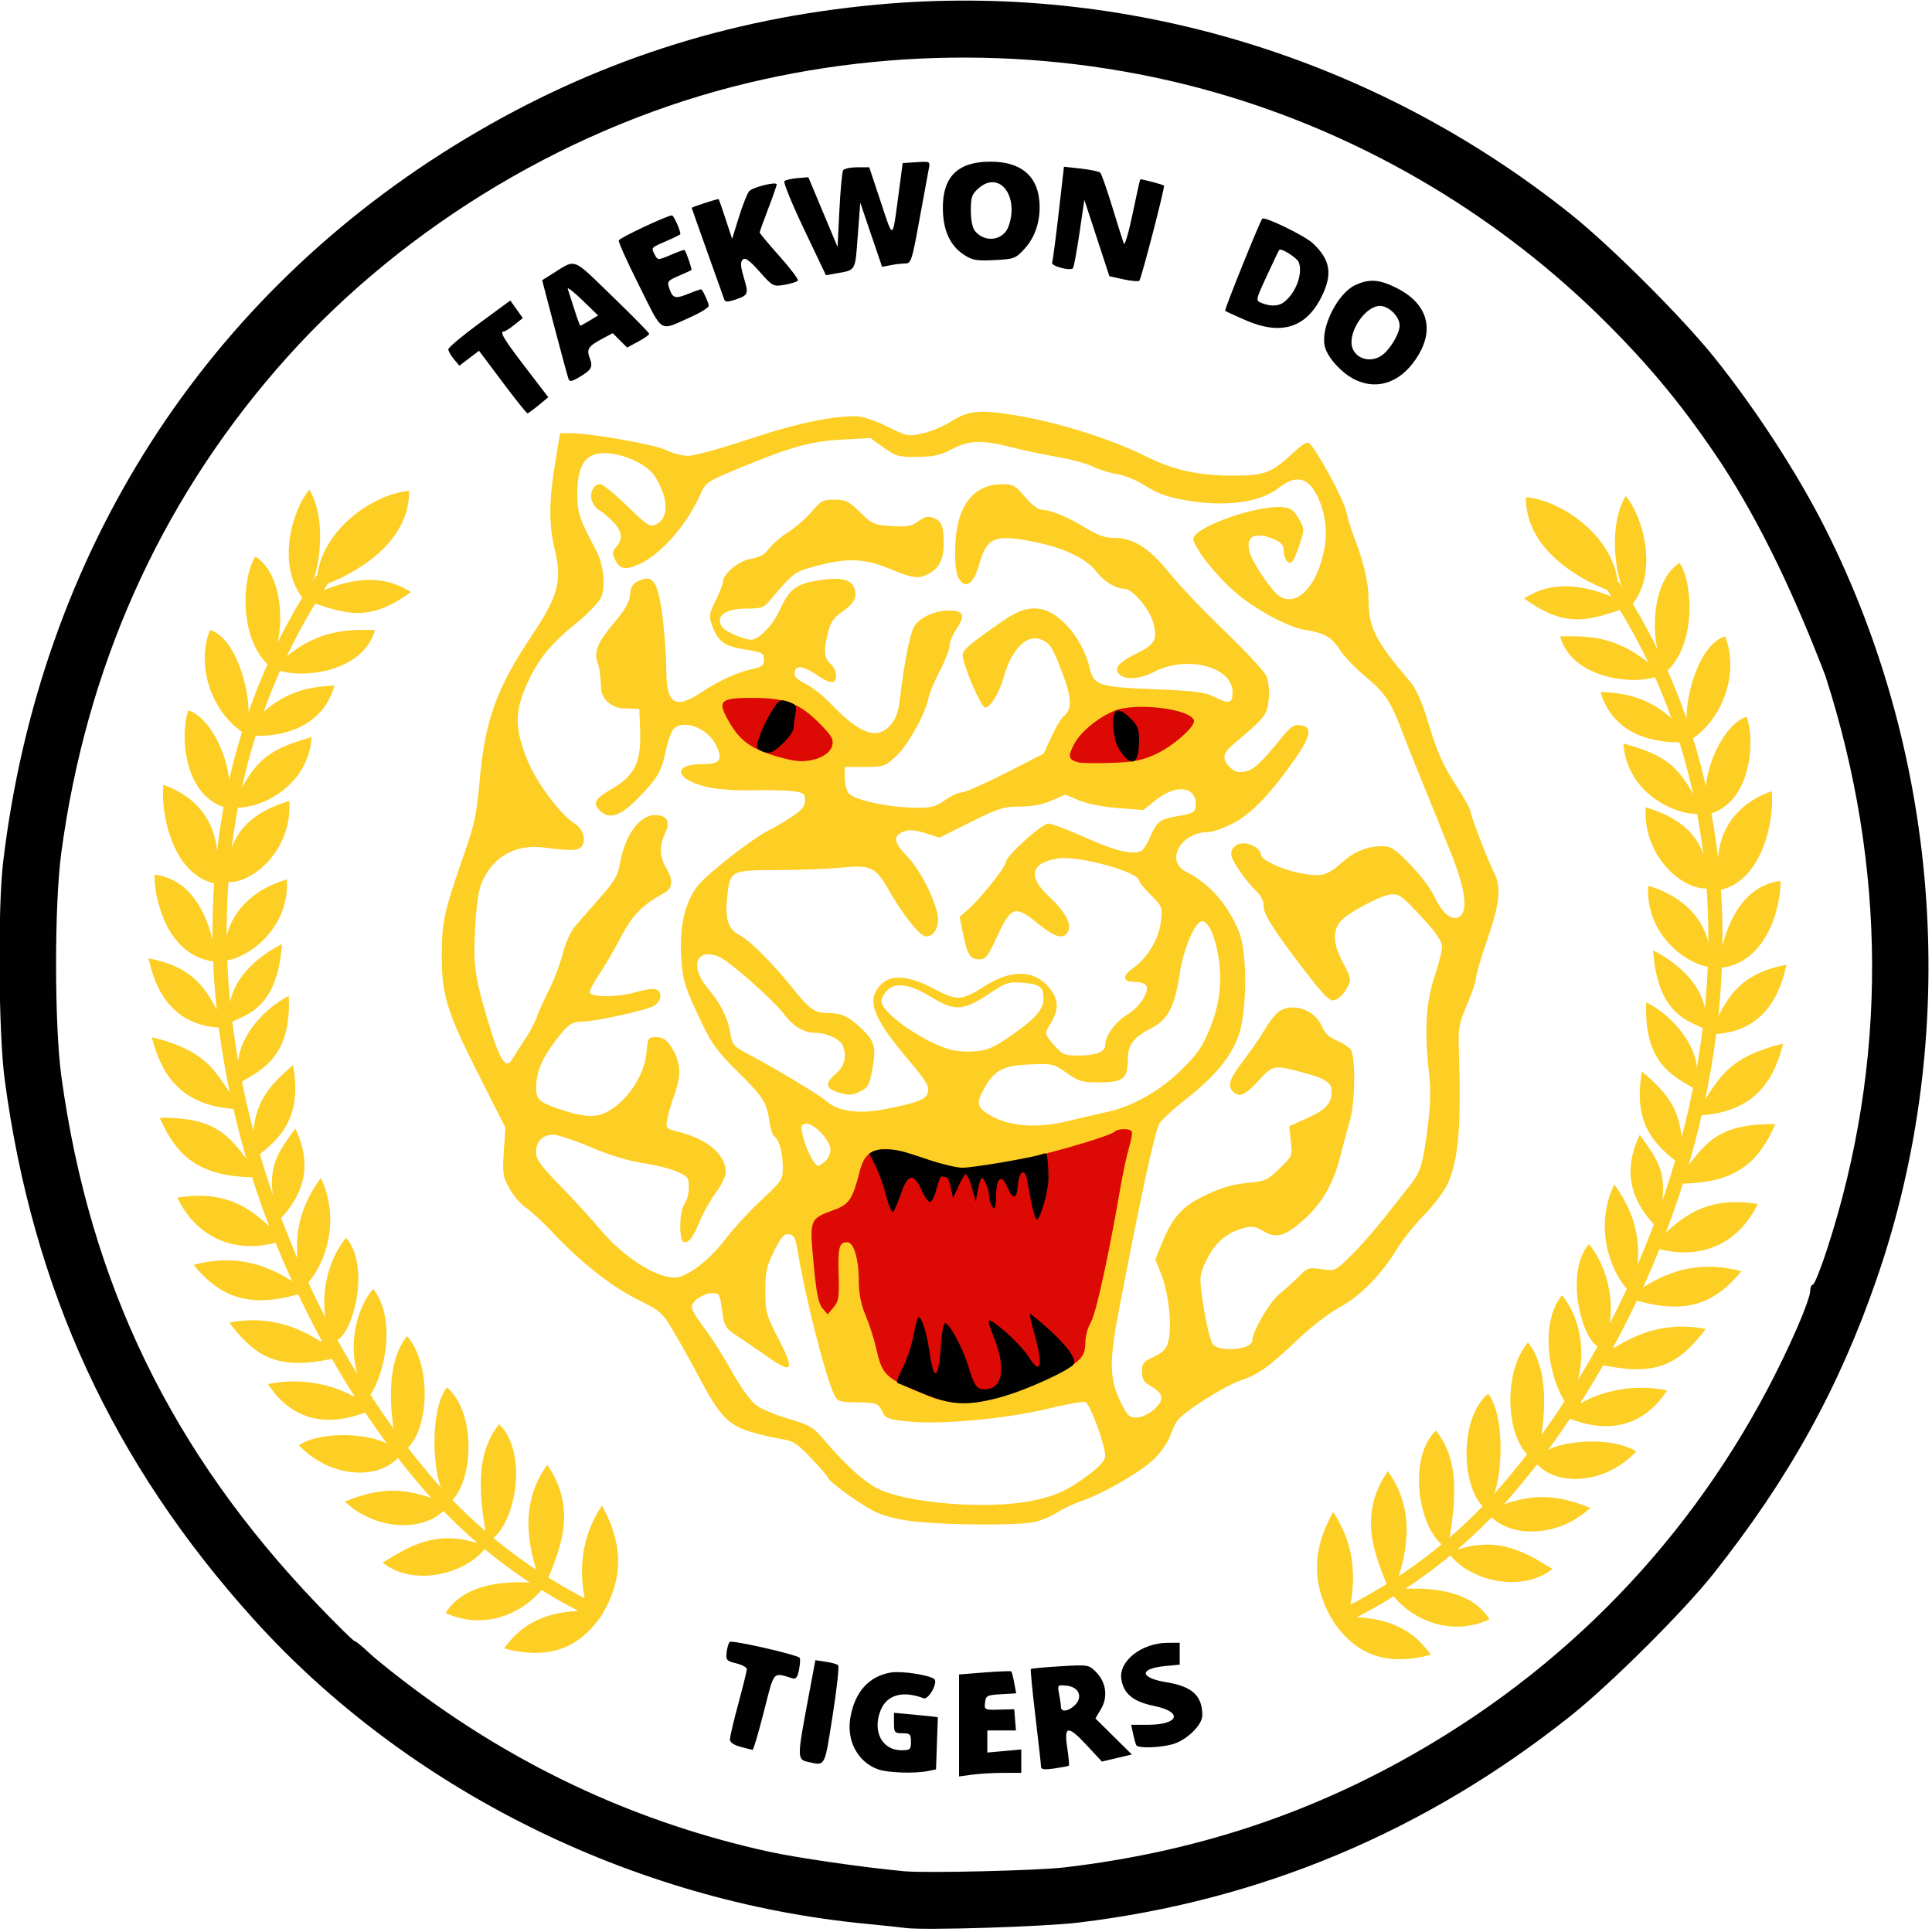 <?xml version="1.0" encoding="UTF-8" standalone="no"?>
<!-- Created with Inkscape (http://www.inkscape.org/) -->

<svg
   xmlns:dc="http://purl.org/dc/elements/1.1/"
   xmlns:cc="http://creativecommons.org/ns#"
   xmlns:rdf="http://www.w3.org/1999/02/22-rdf-syntax-ns#"
   xmlns:svg="http://www.w3.org/2000/svg"
   xmlns="http://www.w3.org/2000/svg"
   xmlns:sodipodi="http://sodipodi.sourceforge.net/DTD/sodipodi-0.dtd"
   xmlns:inkscape="http://www.inkscape.org/namespaces/inkscape"
   version="1.1"
   id="svg20"
   viewBox="0 0 218.56 218.56"
   sodipodi:docname="logo_transparent.svg"
   inkscape:version="0.92.3 (2405546, 2018-03-11)">
  <defs
     id="defs24">
    <clipPath
       clipPathUnits="userSpaceOnUse"
       id="clipPath1518">
      <g
         id="use1520"
         inkscape:label="Clip" />
    </clipPath>
  </defs>
  <sodipodi:namedview
     pagecolor="#ffffff"
     bordercolor="#666666"
     borderopacity="1"
     objecttolerance="10"
     gridtolerance="10"
     guidetolerance="10"
     inkscape:pageopacity="0"
     inkscape:pageshadow="2"
     inkscape:window-width="1920"
     inkscape:window-height="1017"
     id="namedview22"
     showgrid="false"
     inkscape:zoom="4"
     inkscape:cx="94.009448"
     inkscape:cy="114.13209"
     inkscape:window-x="-8"
     inkscape:window-y="1072"
     inkscape:window-maximized="1"
     inkscape:current-layer="layer1"
     inkscape:snap-nodes="false" />
  <g
     inkscape:groupmode="layer"
     id="layer3"
     inkscape:label="YELLOW"
     style="display:inline">
    <path
       transform="matrix(1.001,0,0,1,-0.225,0.047)"
       style="fill:#fdce24;stroke-width:0.32"
       d="m 103.84,172.101 c -1.836,-0.186 -3.493,-0.572 -4.571,-1.064 C 97.667,170.306 93.76,167.491 93.76,167.068 c 0,-0.109 -0.835,-1.075 -1.855,-2.147 -1.624,-1.707 -2.049,-1.978 -3.418,-2.183 -0.86,-0.129 -2.467,-0.513 -3.571,-0.855 -2.391,-0.738 -3.446,-1.869 -5.64,-6.043 -0.786,-1.496 -2.068,-3.8 -2.849,-5.12 -1.372,-2.321 -1.509,-2.444 -4.123,-3.745 -2.969,-1.476 -6.46,-4.224 -9.515,-7.491 -1.088,-1.163 -2.481,-2.459 -3.096,-2.88 -0.615,-0.421 -1.476,-1.423 -1.914,-2.227 -0.725,-1.332 -0.78,-1.702 -0.616,-4.16 l 0.181,-2.698 -2.892,-5.715 C 50.717,114.421 50.143,112.581 50.151,108 c 0.006,-3.815 0.252,-4.912 2.613,-11.68 1.051,-3.011 1.347,-4.407 1.632,-7.68 0.631,-7.251 1.86,-10.695 6.081,-17.027 2.826,-4.24 3.283,-5.997 2.452,-9.422 C 62.247,59.378 62.254,56.689 62.954,52.4 l 0.562,-3.44 h 1.164 c 2.351,0 9.583,1.279 10.83,1.915 0.696,0.355 1.815,0.645 2.488,0.645 0.673,0 3.756,-0.847 6.853,-1.883 C 90.119,47.874 94.007,47.04 96.95,47.04 c 0.696,0 2.119,0.468 3.521,1.159 2.279,1.123 2.406,1.147 4.02,0.786 0.917,-0.205 2.336,-0.798 3.155,-1.317 2.095,-1.329 3.312,-1.429 7.846,-0.647 4.542,0.784 10.495,2.681 14.101,4.494 3.234,1.626 5.995,2.243 10.032,2.243 3.6,0 4.361,-0.305 6.986,-2.8 0.644,-0.612 1.326,-1.018 1.515,-0.901 0.72,0.445 3.862,6.174 4.223,7.701 0.208,0.88 0.631,2.248 0.939,3.04 1.032,2.652 1.592,5.044 1.592,6.791 0,3.321 0.699,4.749 4.536,9.27 0.914,1.076 1.435,2.24 2.338,5.221 0.892,2.944 1.568,4.461 2.904,6.524 0.958,1.479 1.742,2.869 1.742,3.089 0,0.487 1.995,5.69 2.694,7.025 0.812,1.551 0.607,3.534 -0.777,7.501 -0.702,2.013 -1.277,3.96 -1.277,4.326 0,0.366 -0.459,1.743 -1.02,3.059 -0.907,2.129 -1.01,2.678 -0.93,4.954 0.307,8.76 -0.029,12.691 -1.319,15.435 -0.373,0.793 -1.553,2.336 -2.624,3.43 -1.071,1.094 -2.451,2.827 -3.067,3.852 -1.7,2.829 -4.192,5.36 -6.467,6.569 -1.107,0.589 -3.165,2.166 -4.573,3.505 -3.425,3.258 -4.535,4.057 -6.641,4.781 -1.759,0.605 -6.041,3.299 -7.015,4.412 -0.276,0.316 -0.675,1.112 -0.886,1.769 -0.211,0.657 -0.986,1.814 -1.722,2.571 -1.422,1.463 -5.782,4.011 -8.366,4.888 -0.856,0.291 -2.072,0.867 -2.703,1.282 -0.631,0.414 -1.795,0.901 -2.587,1.081 -1.725,0.393 -9.264,0.373 -13.28,-0.035 z m 12.823,-2.336 c 2.793,-0.534 4.339,-1.245 6.777,-3.115 1.088,-0.834 1.682,-1.528 1.685,-1.97 0.01,-1.237 -1.717,-5.953 -2.242,-6.12 -0.278,-0.088 -2.24,0.264 -4.361,0.782 -4.652,1.136 -12.22,1.81 -15.799,1.407 -2.178,-0.245 -2.434,-0.35 -2.817,-1.15 -0.45,-0.939 -0.561,-0.974 -3.257,-1.014 -1.539,-0.023 -1.797,-0.123 -2.136,-0.826 -1.029,-2.137 -3.305,-11.116 -4.177,-16.48 -0.21,-1.29 -0.393,-1.619 -0.944,-1.698 -0.555,-0.079 -0.872,0.278 -1.678,1.891 -0.861,1.723 -0.994,2.328 -0.994,4.527 0,2.393 0.085,2.703 1.483,5.41 1.86,3.6 1.611,4.028 -1.193,2.057 -1.128,-0.792 -2.664,-1.843 -3.414,-2.334 -1.461,-0.957 -1.514,-1.055 -1.829,-3.373 -0.183,-1.348 -0.296,-1.52 -0.998,-1.52 -1.037,0 -2.369,0.889 -2.369,1.581 0,0.301 0.628,1.357 1.397,2.346 0.768,0.989 2.159,3.175 3.091,4.857 0.978,1.765 2.141,3.399 2.751,3.864 0.581,0.443 2.246,1.151 3.7,1.572 2.279,0.66 2.798,0.949 3.772,2.099 2.636,3.113 4.762,5.05 6.417,5.848 3.356,1.618 12.141,2.314 17.135,1.359 z m 13.872,-10.274 c 1.285,-1.081 1.247,-1.834 -0.135,-2.649 -0.921,-0.544 -1.12,-0.849 -1.12,-1.72 0,-0.932 0.162,-1.135 1.352,-1.691 1.07,-0.5 1.411,-0.865 1.635,-1.752 0.42,-1.659 0.042,-5.347 -0.762,-7.431 l -0.706,-1.831 0.721,-1.777 c 1.233,-3.038 2.327,-4.242 5.011,-5.517 1.709,-0.812 3.051,-1.203 4.618,-1.347 2.069,-0.19 2.301,-0.293 3.678,-1.63 1.456,-1.415 1.467,-1.442 1.279,-3.103 l -0.19,-1.676 2.053,-0.931 c 2.124,-0.963 2.751,-1.657 2.751,-3.045 0,-0.942 -0.722,-1.43 -3.04,-2.051 -3.532,-0.947 -3.558,-0.942 -5.217,0.862 -1.525,1.659 -2.186,1.947 -2.879,1.253 -0.676,-0.676 -0.42,-1.45 1.159,-3.517 0.849,-1.111 1.944,-2.706 2.434,-3.544 0.49,-0.839 1.195,-1.739 1.568,-2 1.533,-1.074 4.071,-0.223 4.843,1.625 0.33,0.789 0.827,1.273 1.67,1.625 0.66,0.276 1.381,0.739 1.601,1.028 0.581,0.764 0.532,5.92 -0.077,8.057 -0.274,0.962 -0.766,2.788 -1.093,4.056 -0.809,3.142 -2.064,5.318 -4.127,7.157 -2.117,1.886 -3.083,2.157 -4.57,1.28 -0.91,-0.537 -1.294,-0.594 -2.242,-0.332 -1.886,0.521 -3.192,1.633 -4.123,3.509 -0.782,1.576 -0.848,1.96 -0.631,3.68 0.32,2.541 0.916,5.334 1.254,5.875 0.641,1.025 4.511,0.711 4.511,-0.366 6.4e-4,-1.017 1.93,-4.326 3.07,-5.263 0.688,-0.565 1.694,-1.477 2.236,-2.025 0.919,-0.929 1.089,-0.981 2.509,-0.768 1.518,0.228 1.53,0.222 3.285,-1.492 0.969,-0.946 2.611,-2.801 3.649,-4.121 1.038,-1.32 2.391,-3.031 3.008,-3.802 1.278,-1.599 1.531,-2.44 2.094,-6.964 0.278,-2.238 0.315,-4.026 0.116,-5.76 -0.539,-4.721 -0.358,-8.003 0.602,-10.9 0.479,-1.444 0.87,-2.996 0.87,-3.448 0,-0.561 -0.626,-1.507 -1.967,-2.975 -2.468,-2.699 -2.784,-2.952 -3.693,-2.952 -1.068,0 -5.086,2.129 -5.849,3.1 -0.905,1.151 -0.812,2.512 0.32,4.658 0.922,1.75 0.945,1.883 0.476,2.791 -0.271,0.524 -0.791,1.113 -1.156,1.308 -0.575,0.307 -0.813,0.191 -1.78,-0.871 -0.614,-0.674 -2.327,-2.882 -3.807,-4.906 -1.973,-2.698 -2.692,-3.942 -2.696,-4.66 -0.004,-0.669 -0.315,-1.276 -0.979,-1.912 -0.535,-0.513 -1.409,-1.611 -1.941,-2.441 -0.799,-1.246 -0.907,-1.624 -0.616,-2.168 0.231,-0.432 0.671,-0.659 1.278,-0.659 0.881,0 1.932,0.695 1.932,1.277 0,0.577 2.398,1.711 4.424,2.092 2.445,0.459 3.042,0.306 4.759,-1.224 1.376,-1.226 2.862,-1.824 4.531,-1.824 0.978,0 1.42,0.289 3.134,2.046 1.098,1.125 2.299,2.691 2.67,3.479 0.966,2.054 1.992,2.951 2.851,2.491 1.1,-0.589 0.773,-3.14 -0.945,-7.376 -0.393,-0.968 -1.116,-2.768 -1.608,-4 -0.492,-1.232 -1.424,-3.536 -2.072,-5.12 -0.648,-1.584 -1.532,-3.816 -1.964,-4.96 -1.118,-2.956 -1.833,-3.983 -4.058,-5.825 -1.079,-0.893 -2.343,-2.228 -2.809,-2.967 -0.883,-1.4 -1.792,-1.916 -3.952,-2.243 -1.898,-0.288 -5.715,-2.368 -7.955,-4.335 -2.275,-1.998 -4.767,-5.243 -4.621,-6.019 0.255,-1.356 7.312,-3.808 10.132,-3.521 0.846,0.086 1.219,0.358 1.749,1.275 0.661,1.144 0.663,1.199 0.111,2.949 -0.309,0.981 -0.716,1.879 -0.905,1.995 -0.436,0.269 -0.9,-0.451 -0.906,-1.406 -0.004,-0.536 -0.307,-0.863 -1.115,-1.2 -2.15,-0.898 -3.234,-0.301 -2.719,1.496 0.355,1.238 2.49,4.388 3.361,4.958 1.577,1.033 3.44,-0.312 4.509,-3.257 0.971,-2.675 0.98,-5.145 0.027,-7.497 -1.078,-2.662 -2.528,-3.138 -4.593,-1.51 -2.046,1.613 -5.756,2.166 -10.036,1.496 -2.507,-0.392 -3.547,-0.763 -5.443,-1.941 -0.794,-0.493 -2.09,-0.996 -2.88,-1.118 -0.79,-0.122 -1.978,-0.492 -2.639,-0.824 -0.661,-0.332 -2.461,-0.822 -4,-1.09 -1.539,-0.268 -3.902,-0.768 -5.251,-1.112 -3.328,-0.848 -4.743,-0.801 -6.708,0.227 -1.305,0.682 -2.086,0.856 -3.921,0.872 -2.109,0.019 -2.413,-0.066 -3.797,-1.061 l -1.505,-1.081 -3.288,0.189 c -3.565,0.205 -5.913,0.876 -12.015,3.431 -3.11,1.302 -3.32,1.45 -3.891,2.741 -1.543,3.488 -4.465,6.818 -6.965,7.937 -1.543,0.69 -2.191,0.549 -2.711,-0.591 C 69.405,62.55 69.435,62.296 69.869,61.816 70.72,60.876 70.511,59.868 69.217,58.683 68.567,58.087 67.943,57.6 67.832,57.6 c -0.112,0 -0.386,-0.342 -0.61,-0.76 -0.48,-0.896 -0.002,-2.12 0.827,-2.12 0.278,0 1.64,1.104 3.026,2.453 2.344,2.281 2.576,2.427 3.314,2.091 1.488,-0.678 1.382,-3.125 -0.238,-5.533 -0.873,-1.297 -3.549,-2.506 -5.578,-2.521 -2.258,-0.016 -3.157,1.417 -3.104,4.95 0.028,1.882 0.279,2.597 2.126,6.054 0.831,1.555 1.096,4.024 0.57,5.295 -0.218,0.526 -1.38,1.762 -2.583,2.746 -3.137,2.567 -4.395,4.077 -5.691,6.834 -1.516,3.226 -1.536,5.221 -0.086,8.812 1.041,2.579 3.743,6.214 5.367,7.219 0.899,0.556 1.308,1.793 0.838,2.53 -0.351,0.55 -1.244,0.588 -4.326,0.183 -3.157,-0.415 -5.672,0.974 -6.967,3.848 -0.4,0.888 -0.644,2.504 -0.796,5.28 -0.24,4.373 -0.041,5.669 1.775,11.563 1.037,3.366 1.749,4.38 2.352,3.349 0.194,-0.332 0.839,-1.339 1.433,-2.238 0.594,-0.898 1.22,-2.065 1.393,-2.593 0.172,-0.528 0.788,-1.896 1.368,-3.04 0.58,-1.144 1.291,-3.016 1.579,-4.16 0.304,-1.206 0.889,-2.508 1.392,-3.098 0.477,-0.56 1.753,-2.022 2.835,-3.25 1.527,-1.732 2.018,-2.542 2.194,-3.622 C 70.786,94.535 72.451,92.16 74.244,92.16 c 1.368,0 1.779,0.728 1.153,2.046 -0.694,1.462 -0.65,2.692 0.141,3.99 0.774,1.269 0.71,2.241 -0.179,2.731 -2.538,1.398 -3.657,2.526 -4.923,4.959 -0.722,1.387 -1.817,3.273 -2.435,4.19 -0.617,0.917 -1.122,1.869 -1.122,2.116 0,0.616 3.236,0.6 5.309,-0.027 0.864,-0.261 1.823,-0.395 2.131,-0.298 0.788,0.248 0.697,1.311 -0.16,1.858 -0.747,0.477 -6.645,1.795 -8.035,1.795 -1.292,0 -1.701,0.284 -3.127,2.174 -1.536,2.034 -2.163,3.535 -2.183,5.227 -0.016,1.339 0.308,1.681 2.254,2.374 2.868,1.022 4.384,1.153 5.674,0.492 2.317,-1.188 4.307,-4.135 4.539,-6.723 0.155,-1.727 0.19,-1.784 1.107,-1.784 0.713,0 1.122,0.259 1.653,1.047 1.104,1.638 1.229,3.197 0.432,5.385 -0.378,1.038 -0.762,2.346 -0.853,2.907 -0.158,0.977 -0.108,1.033 1.228,1.362 3.311,0.815 5.389,2.57 5.391,4.555 6.4e-4,0.474 -0.467,1.473 -1.05,2.24 -0.578,0.761 -1.386,2.177 -1.797,3.145 -0.873,2.061 -1.231,2.56 -1.832,2.56 -0.625,0 -0.602,-3.505 0.029,-4.339 0.258,-0.342 0.474,-1.169 0.48,-1.839 0.009,-1.13 -0.088,-1.261 -1.35,-1.812 -0.748,-0.327 -2.502,-0.765 -3.897,-0.973 -1.61,-0.24 -3.743,-0.893 -5.837,-1.788 -1.815,-0.775 -3.723,-1.409 -4.24,-1.409 -1.211,0 -1.946,0.75 -1.946,1.986 0,0.797 0.502,1.494 2.691,3.737 1.48,1.516 3.495,3.717 4.478,4.891 3.077,3.676 7.312,6.146 9.263,5.405 1.54,-0.586 3.525,-2.275 5.046,-4.295 0.838,-1.113 2.626,-3.054 3.974,-4.312 2.401,-2.242 2.45,-2.319 2.438,-3.819 -0.012,-1.609 -0.43,-3.074 -0.971,-3.408 -0.177,-0.109 -0.42,-0.879 -0.541,-1.711 -0.313,-2.152 -0.728,-2.795 -3.655,-5.673 -2.063,-2.028 -2.859,-3.092 -3.83,-5.12 -2.108,-4.402 -2.312,-5.048 -2.484,-7.84 -0.211,-3.426 0.446,-6.229 1.879,-8.011 1.122,-1.396 6.203,-5.371 7.953,-6.222 0.616,-0.299 1.804,-1 2.639,-1.556 1.184,-0.788 1.52,-1.201 1.52,-1.872 6.4e-4,-0.771 -0.141,-0.879 -1.359,-1.041 -0.748,-0.099 -2.8,-0.146 -4.56,-0.104 -1.78,0.043 -4.012,-0.108 -5.03,-0.34 C 76.541,88.171 76.08,86.4 79.569,86.4 c 2.045,0 2.39,-0.455 1.6,-2.111 -0.926,-1.942 -3.671,-3.021 -4.804,-1.889 -0.264,0.264 -0.651,1.308 -0.859,2.32 -0.512,2.485 -0.965,3.275 -3.161,5.52 -2.008,2.053 -3.272,2.467 -4.322,1.417 C 67.175,90.809 67.446,90.311 69.36,89.205 71.944,87.71 72.69,86.202 72.569,82.72 L 72.48,80.16 70.32,80.065 c -1.726,-0.425 -2.035,-1.513 -2.16,-2.057 0,-1.079 -0.168,-2.426 -0.372,-2.993 -0.488,-1.348 -0.068,-2.362 1.978,-4.782 1.124,-1.329 1.588,-2.169 1.658,-2.997 0.074,-0.88 0.296,-1.246 0.945,-1.556 1.745,-0.832 2.283,0.099 2.822,4.88 0.179,1.584 0.33,3.96 0.337,5.28 0.02,3.784 1.013,4.392 3.967,2.431 2.012,-1.336 4.092,-2.285 5.786,-2.642 1.076,-0.227 1.28,-0.396 1.28,-1.062 0,-0.732 -0.169,-0.82 -2.204,-1.154 -2.377,-0.39 -3.053,-0.917 -3.726,-2.91 -0.294,-0.87 -0.226,-1.25 0.473,-2.629 C 81.552,66.987 81.92,66.056 81.92,65.804 c 0,-0.928 1.796,-2.417 3.182,-2.639 0.964,-0.154 1.538,-0.477 2.029,-1.14 0.376,-0.509 1.375,-1.369 2.219,-1.91 0.844,-0.542 2.03,-1.581 2.636,-2.31 0.992,-1.195 1.242,-1.325 2.544,-1.325 1.277,0 1.61,0.164 2.895,1.425 1.372,1.346 1.568,1.432 3.562,1.559 1.779,0.113 2.254,0.028 3.026,-0.543 0.71,-0.525 1.09,-0.611 1.688,-0.384 0.965,0.367 1.181,0.922 1.172,3.009 -0.008,1.748 -0.53,2.721 -1.812,3.376 -1.06,0.542 -1.722,0.445 -4.297,-0.627 C 97.935,63.118 95.991,63.043 92.48,63.975 90.016,64.629 89.884,64.726 87.309,67.788 86.527,68.718 86.301,68.8 84.532,68.8 c -2.379,0 -3.526,0.895 -2.687,2.097 0.351,0.502 2.47,1.423 3.275,1.423 0.868,0 2.454,-1.649 3.231,-3.36 1.069,-2.353 1.814,-2.932 4.302,-3.343 2.544,-0.42 3.804,-0.139 4.141,0.925 0.317,1 -0.053,1.694 -1.397,2.622 -0.941,0.649 -1.307,1.179 -1.59,2.302 -0.522,2.074 -0.458,2.913 0.273,3.575 0.778,0.704 0.863,2.08 0.129,2.08 -0.281,0 -0.91,-0.284 -1.398,-0.632 -1.47,-1.047 -2.486,-1.332 -2.705,-0.761 -0.259,0.676 -0.012,0.984 1.356,1.691 0.648,0.335 1.826,1.286 2.618,2.113 3.352,3.501 5.316,4.189 6.828,2.392 0.565,-0.671 0.866,-1.506 1.01,-2.8 0.427,-3.831 1.165,-7.621 1.618,-8.313 0.642,-0.979 2.167,-1.716 3.678,-1.776 1.883,-0.075 2.182,0.437 1.157,1.986 -0.468,0.707 -0.851,1.618 -0.851,2.023 0,0.406 -0.489,1.669 -1.087,2.807 -0.598,1.138 -1.189,2.574 -1.315,3.19 -0.367,1.804 -2.373,5.343 -3.718,6.557 C 100.23,86.656 100.03,86.72 97.919,86.72 H 95.68 l 0.01,1.2 c 0.006,0.66 0.199,1.449 0.43,1.753 0.566,0.745 4.292,1.591 7.24,1.644 2.141,0.039 2.535,-0.052 3.645,-0.837 0.685,-0.484 1.549,-0.884 1.92,-0.888 0.371,-0.004 2.605,-0.992 4.963,-2.194 l 4.288,-2.186 0.859,-1.886 c 0.472,-1.038 1.09,-2.076 1.372,-2.309 0.991,-0.815 0.963,-2.088 -0.111,-4.902 -1.159,-3.038 -1.411,-3.429 -2.459,-3.828 -1.621,-0.616 -3.321,1.148 -4.198,4.354 C 113.182,78.306 112.131,80 111.553,80 c -0.44,0 -2.388,-4.522 -2.529,-5.871 -0.065,-0.62 0.755,-1.325 4.693,-4.037 2.816,-1.94 4.843,-1.746 7.129,0.68 1.129,1.199 2.169,3.129 2.492,4.627 0.449,2.081 1.011,2.277 7.222,2.52 4.576,0.179 5.821,0.33 6.81,0.83 1.762,0.89 2.15,0.803 2.15,-0.48 0,-2.897 -5.154,-4.236 -8.883,-2.308 -1.491,0.771 -3.038,0.934 -3.757,0.396 -0.917,-0.686 -0.362,-1.442 1.834,-2.501 2.034,-0.981 2.352,-1.576 1.845,-3.458 C 130.145,68.858 128.197,66.56 127.307,66.56 c -0.986,0 -2.335,-0.835 -3.217,-1.991 -1.05,-1.377 -3.606,-2.617 -6.716,-3.26 -4.69,-0.969 -5.614,-0.62 -6.473,2.443 -0.617,2.198 -1.472,2.877 -2.242,1.778 -0.354,-0.505 -0.496,-1.459 -0.489,-3.281 0.018,-4.843 1.909,-7.51 5.334,-7.524 1.204,-0.005 1.47,0.145 2.548,1.435 0.683,0.818 1.486,1.446 1.856,1.454 1.059,0.023 2.981,0.811 4.969,2.038 1.368,0.844 2.219,1.148 3.217,1.148 2.217,0 3.996,1.127 6.311,4 1.135,1.408 3.972,4.389 6.304,6.625 2.332,2.236 4.423,4.505 4.646,5.044 0.239,0.577 0.34,1.657 0.246,2.633 -0.166,1.731 -0.346,1.957 -4.049,5.102 -1.165,0.989 -1.245,1.625 -0.32,2.55 0.513,0.513 0.913,0.628 1.68,0.481 1,-0.191 1.77,-0.901 4.158,-3.837 0.988,-1.215 1.399,-1.494 2.08,-1.415 1.444,0.167 1.254,1.255 -0.704,4.018 -2.799,3.951 -4.882,6.088 -6.957,7.135 -1.03,0.52 -2.241,0.945 -2.691,0.945 -3.142,0 -4.962,3.279 -2.501,4.508 2.61,1.304 4.751,3.753 5.971,6.829 0.787,1.986 0.912,7.198 0.251,10.503 -0.567,2.837 -2.536,5.468 -6.28,8.391 -1.521,1.188 -2.891,2.468 -3.045,2.844 -0.614,1.507 -2.112,8.471 -4.519,21.005 -1.115,5.809 -1.077,7.811 0.198,10.418 0.735,1.502 0.978,1.742 1.764,1.742 0.514,0 1.341,-0.361 1.896,-0.828 z M 93.495,131.31 c 0.322,-0.291 0.585,-0.869 0.585,-1.285 0,-1.051 -1.913,-3.08 -2.769,-2.937 -0.631,0.105 -0.647,0.193 -0.287,1.6 0.376,1.466 1.273,3.152 1.678,3.152 0.114,0 0.471,-0.238 0.793,-0.53 z m 27.485,-4.547 c 1.309,-0.328 3.211,-0.771 4.225,-0.984 2.923,-0.613 6.04,-2.359 8.497,-4.759 1.779,-1.737 2.379,-2.596 3.189,-4.562 1.259,-3.054 1.537,-5.764 0.915,-8.9 -0.461,-2.323 -1.322,-3.771 -1.967,-3.307 -0.83,0.597 -1.913,3.323 -2.269,5.712 -0.581,3.893 -1.333,5.344 -3.282,6.332 -1.976,1.002 -2.609,1.863 -2.609,3.555 0,2.12 -0.53,2.55 -3.148,2.55 -2.024,0 -2.386,-0.103 -3.759,-1.071 -1.472,-1.037 -1.601,-1.067 -4.163,-0.96 -3.059,0.128 -3.993,0.629 -5.2,2.79 -0.847,1.516 -0.77,2.004 0.444,2.8 2.16,1.415 5.512,1.71 9.125,0.804 z M 100.16,125.442 c 3.357,-0.652 4.499,-1.039 4.814,-1.629 0.417,-0.778 0.116,-1.352 -2.053,-3.918 -3.987,-4.716 -4.766,-6.698 -3.303,-8.398 1.173,-1.362 3.203,-1.254 6.176,0.33 2.594,1.381 3.113,1.35 5.766,-0.348 3.089,-1.976 5.828,-1.798 7.454,0.485 0.836,1.174 0.844,2.287 0.026,3.628 -0.816,1.339 -0.821,1.3 0.352,2.637 0.909,1.036 1.141,1.131 2.741,1.131 1.906,0 2.986,-0.405 2.986,-1.12 0,-1.072 1.109,-2.655 2.413,-3.442 1.437,-0.868 2.563,-2.516 2.26,-3.306 -0.104,-0.27 -0.626,-0.451 -1.303,-0.451 -1.423,0 -1.494,-0.658 -0.171,-1.599 1.607,-1.144 2.909,-3.342 3.105,-5.242 0.171,-1.652 0.141,-1.729 -1.144,-3.002 -0.726,-0.718 -1.319,-1.442 -1.319,-1.608 0,-0.996 -6.901,-2.891 -9.181,-2.521 -3.081,0.5 -3.447,2.031 -1.023,4.288 1.863,1.734 2.623,3.14 2.163,3.999 -0.488,0.912 -1.452,0.659 -3.337,-0.876 -2.671,-2.176 -3.078,-2.045 -4.72,1.52 -0.969,2.105 -1.26,2.48 -1.923,2.48 -1.065,0 -1.375,-0.467 -1.856,-2.803 l -0.413,-2.003 1.016,-0.877 c 1.286,-1.11 4.233,-4.832 4.233,-5.347 0,-0.657 4.052,-4.33 4.777,-4.33 0.37,0 2.29,0.727 4.268,1.616 3.402,1.529 5.411,1.983 6.312,1.426 0.207,-0.128 0.633,-0.831 0.946,-1.562 0.703,-1.641 1.113,-1.978 2.737,-2.256 2.204,-0.377 2.4,-0.493 2.4,-1.422 0,-2.029 -2.242,-2.273 -4.48,-0.487 l -1.44,1.149 -2.88,-0.22 c -1.738,-0.133 -3.483,-0.479 -4.4,-0.872 l -1.52,-0.651 -1.579,0.679 c -1.057,0.455 -2.248,0.679 -3.6,0.678 -1.809,-9.6e-4 -2.39,0.183 -5.542,1.756 l -3.521,1.757 -1.599,-0.505 c -1.221,-0.386 -1.807,-0.424 -2.479,-0.164 -1.238,0.48 -1.101,1.227 0.53,2.906 1.496,1.539 3.39,5.464 3.39,7.023 0,1.14 -0.691,2.046 -1.449,1.9 -0.725,-0.14 -2.611,-2.543 -4.184,-5.33 -1.415,-2.508 -2,-2.771 -5.407,-2.429 -1.408,0.141 -4.623,0.264 -7.145,0.272 -5.342,0.017 -5.325,0.008 -5.659,3.166 -0.252,2.389 0.132,3.531 1.41,4.192 1.174,0.607 3.713,3.148 6.005,6.01 1.963,2.452 2.483,2.807 4.108,2.807 1.392,0 2.205,0.384 3.631,1.718 1.52,1.422 1.72,2.143 1.27,4.584 -0.347,1.885 -0.486,2.135 -1.432,2.586 -0.875,0.417 -1.26,0.436 -2.338,0.113 -1.555,-0.466 -1.646,-1.064 -0.331,-2.17 0.953,-0.802 1.226,-1.926 0.761,-3.137 C 95.208,117.542 93.676,116.8 92.48,116.8 c -1.379,0 -2.558,-0.686 -3.658,-2.129 -1.29,-1.692 -6.295,-6.098 -7.407,-6.52 -2.54,-0.966 -3.263,1.125 -1.232,3.557 1.461,1.748 2.305,3.412 2.568,5.057 0.231,1.443 0.311,1.532 2.369,2.619 2.801,1.48 7.849,4.529 8.518,5.145 1.249,1.15 3.607,1.48 6.522,0.913 z m 14.101,-8.176 c 2.925,-2.016 3.853,-3.039 3.889,-4.279 0.039,-1.374 -0.389,-1.709 -2.378,-1.863 -1.572,-0.121 -1.847,-0.028 -3.899,1.333 -2.792,1.851 -3.793,1.9 -6.369,0.31 -2.383,-1.471 -4.051,-1.74 -4.987,-0.804 -0.372,0.372 -0.677,0.936 -0.677,1.252 0,1.248 4.305,4.35 7.477,5.387 0.752,0.246 2.07,0.372 3.053,0.293 1.411,-0.114 2.127,-0.414 3.891,-1.63 z"
       id="path122"
       inkscape:connector-curvature="0"
       sodipodi:nodetypes="csccsscccscccscssssccscssscscsssccccsscssccsssssccscccsccsccccccssccssccsccccsssccccccccsccccccccsccsscscsccccccscccccccsccscscsscscccccccsccsscsscccccccccccccccccccccscsccsscscccsssscscscsscscccccssssscssccccccccscccccscccsscsccsccsccscscccccsssccccccsscsccccccssscsccccccccsccssscscccsccssscccccscssscscscccssscsccccssscccsccccccsccccccscscsscscsscsscscccsccsscccscccsscscccccscscccccsccccccsccsssccccccccsccccssccscccssccccscccssccccscccscccscccsscsscsccsccccccsscscsccccccssscccc" />
    <path
       transform="matrix(1.001,0,0,1,-1.726,-0.453)"
       sodipodi:nodetypes="cssc"
       inkscape:connector-curvature="0"
       id="path184"
       d="M 69.474,182.985 C 63.524,180.164 56.523,175.716 50.212,168.428 38.394,154.782 27.829,133.062 26.651,109.99 25.912,95.511 28.916,79.874 38.141,65.991"
       style="fill:none;stroke:#fdce24;stroke-width:1.6;stroke-linecap:butt;stroke-linejoin:miter;stroke-miterlimit:4;stroke-dasharray:none;stroke-opacity:1" />
    <path
       transform="matrix(1.001,0,0,1,-1.726,-0.453)"
       sodipodi:nodetypes="cccccc"
       inkscape:connector-curvature="0"
       id="path991"
       d="m 69.677,183.251 c 2.846,-4.641 2.182,-8.704 0.07,-12.479 -1.411,2.146 -2.896,5.528 -1.954,10.47 -0.753,1.449 0,0 -0.753,1.449 -4.915,0.232 -7.01,2.426 -8.341,4.238 6.011,1.619 9.037,-0.902 10.978,-3.677 z"
       style="opacity:1;fill:#fdce24;fill-opacity:1;stroke:#000000;stroke-width:0;stroke-linecap:butt;stroke-linejoin:miter;stroke-miterlimit:4;stroke-dasharray:none;stroke-opacity:1" />
    <path
       transform="matrix(1.001,0,0,1,-1.726,-0.453)"
       sodipodi:nodetypes="cccccc"
       inkscape:connector-curvature="0"
       id="path1077"
       d="m 63.36,179.741 c 1.785,-4.262 3.594,-8.585 0.211,-13.582 -2.024,2.839 -2.959,6.455 -1.208,11.991 l -0.834,1.317 c -6.356,-0.265 -8.54,2.006 -9.451,3.459 4.534,2.084 9.126,-0.093 11.281,-3.186 z"
       style="opacity:1;fill:#fdce24;fill-opacity:1;stroke:none;stroke-width:1px;stroke-linecap:butt;stroke-linejoin:miter;stroke-opacity:1" />
    <path
       transform="matrix(1.001,0,0,1,-1.726,-0.453)"
       sodipodi:nodetypes="ccccccc"
       inkscape:connector-curvature="0"
       id="path1077-4"
       d="m 57.48,174.445 c 2.71,-2.276 3.798,-9.896 0.641,-12.878 -1.969,2.552 -2.626,5.734 -1.53,12.13 l -0.98,1.309 c -4.722,-1.5 -7.746,0.451 -10.641,2.217 3.414,2.757 9.236,1.349 11.527,-1.532 0.168,-0.168 0.829,-1.062 0.984,-1.244 z"
       style="opacity:1;fill:#fdce24;fill-opacity:1;stroke:none;stroke-width:1px;stroke-linecap:butt;stroke-linejoin:miter;stroke-opacity:1" />
    <path
       transform="matrix(1.001,0,0,1,-1.726,-0.453)"
       sodipodi:nodetypes="ccccccc"
       inkscape:connector-curvature="0"
       id="path1077-4-8"
       d="m 52.869,170.108 c 2.357,-2.408 2.654,-9.905 -0.636,-12.711 -1.969,2.552 -1.592,9.456 -0.563,11.608 l -0.98,0.977 c -3.242,-1.102 -5.801,-1.383 -10.001,0.338 3.502,3.266 8.683,3.427 11.129,1.075 0.168,-0.168 0.895,-1.106 1.05,-1.288 z"
       style="opacity:1;fill:#fdce24;fill-opacity:1;stroke:none;stroke-width:1px;stroke-linecap:butt;stroke-linejoin:miter;stroke-opacity:1" />
    <path
       transform="matrix(1.001,0,0,1,-1.726,-0.453)"
       sodipodi:nodetypes="ccccccc"
       inkscape:connector-curvature="0"
       id="path1077-4-2"
       d="m 47.795,164.27 c 2.429,-2.338 2.72,-9.427 -0.062,-12.66 -2.094,2.52 -2.048,6.969 -1.53,10.473 l -0.652,1.73 c -1.762,-1.062 -7.161,-1.649 -10.057,0.117 3.295,3.55 8.668,4.106 11.208,1.458 1.094,-1.119 0.939,-0.937 1.094,-1.119 z"
       style="opacity:1;fill:#fdce24;fill-opacity:1;stroke:none;stroke-width:1px;stroke-linecap:butt;stroke-linejoin:miter;stroke-opacity:1" />
    <path
       transform="matrix(1.001,0,0,1,-1.726,-0.453)"
       sodipodi:nodetypes="ccccccc"
       inkscape:connector-curvature="0"
       id="path1077-4-2-2"
       d="m 43.534,158.336 c 1.678,-2.493 3.03,-8.698 0.357,-12.085 -2.094,2.52 -2.865,6.77 -1.53,10.473 l -0.652,1.73 c -1.762,-1.062 -5.526,-2.312 -9.703,-1.43 2.521,3.881 6.326,5.034 11.053,3.182 0.513,-0.303 0.29,-1.516 0.475,-1.871 z"
       style="opacity:1;fill:#fdce24;fill-opacity:1;stroke:none;stroke-width:1px;stroke-linecap:butt;stroke-linejoin:miter;stroke-opacity:1" />
    <path
       transform="matrix(1.001,0,0,1,-1.726,-0.453)"
       sodipodi:nodetypes="ccccccc"
       inkscape:connector-curvature="0"
       id="path1077-4-2-8"
       d="m 39.781,152.074 c 1.835,-0.776 3.845,-8.365 1.063,-11.597 -2.094,2.52 -3.017,6.531 -2.155,10.036 l -0.652,1.73 c -1.762,-1.062 -5.224,-3.18 -10.4,-2.164 3.076,4.05 5.606,5.325 11.52,4.114 1.356,-1.428 -0.398,-1.211 0.625,-2.119 z"
       style="opacity:1;fill:#fdce24;fill-opacity:1;stroke:none;stroke-width:1px;stroke-linecap:butt;stroke-linejoin:miter;stroke-opacity:1" />
    <path
       transform="matrix(1.001,0,0,1,-1.726,-0.453)"
       sodipodi:nodetypes="ccccccc"
       inkscape:connector-curvature="0"
       id="path1077-4-2-8-3"
       d="m 36.457,145.666 c 2.012,-2.212 3.801,-7.149 1.527,-11.951 -2.16,2.962 -3.017,5.935 -2.597,9.483 l -0.475,2.305 c -2.712,-1.769 -6.304,-3.304 -11.304,-1.957 3.106,3.814 6.442,4.837 11.805,3.333 1.356,-1.428 0.133,0.265 1.045,-1.213 z"
       style="opacity:1;fill:#fdce24;fill-opacity:1;stroke:none;stroke-width:1px;stroke-linecap:butt;stroke-linejoin:miter;stroke-opacity:1" />
    <path
       transform="matrix(1.001,0,0,1,-1.726,-0.453)"
       sodipodi:nodetypes="ccccccc"
       inkscape:connector-curvature="0"
       id="path1077-4-2-8-3-4"
       d="m 33.456,138.301 c 2.012,-2.212 3.918,-5.384 1.644,-10.185 -2.16,2.962 -2.95,4.189 -2.531,7.738 l -0.188,3.542 c -2.514,-2.388 -5.243,-4.321 -10.619,-3.459 2.024,4.233 6.088,6.406 11.142,5.1 1.356,-1.428 -0.36,-1.258 0.552,-2.736 z"
       style="opacity:1;fill:#fdce24;fill-opacity:1;stroke:none;stroke-width:1px;stroke-linecap:butt;stroke-linejoin:miter;stroke-opacity:1" />
    <path
       transform="matrix(1.001,0,0,1,-1.726,-0.453)"
       sodipodi:nodetypes="ccccccc"
       inkscape:connector-curvature="0"
       id="path1077-4-2-8-3-4-5"
       d="m 31.073,131.053 c 2.123,-1.748 4.891,-4.08 3.765,-10.097 -2.779,2.344 -4.232,4.211 -4.475,7.605 l -0.718,3.034 c -2.072,-2.543 -3.462,-4.779 -9.876,-4.691 1.935,4.388 4.462,6.598 10.466,6.729 1.356,-1.428 -0.073,-1.103 0.839,-2.581 z"
       style="opacity:1;fill:#fdce24;fill-opacity:1;stroke:none;stroke-width:1px;stroke-linecap:butt;stroke-linejoin:miter;stroke-opacity:1" />
    <path
       transform="matrix(1.001,0,0,1,-1.726,-0.453)"
       sodipodi:nodetypes="ccccccc"
       inkscape:connector-curvature="0"
       id="path1077-4-2-8-3-4-5-1"
       d="m 28.968,122.873 c 2.373,-1.435 5.703,-2.861 5.39,-9.753 -3.154,1.594 -5.951,5.149 -5.725,8.136 l -0.913,2.835 c -1.822,-2.668 -2.862,-4.829 -8.838,-6.304 0.935,3.638 2.823,7.666 9.234,8.109 1.356,-1.428 -0.06,-1.545 0.853,-3.024 z"
       style="opacity:1;fill:#fdce24;fill-opacity:1;stroke:none;stroke-width:1px;stroke-linecap:butt;stroke-linejoin:miter;stroke-opacity:1" />
    <path
       transform="matrix(1.001,0,0,1,-1.726,-0.453)"
       sodipodi:nodetypes="ccccccc"
       inkscape:connector-curvature="0"
       id="path1077-4-2-8-3-4-5-1-2"
       d="m 27.974,116.033 c 1.798,-0.861 5.129,-1.712 5.611,-8.78 -3.154,1.594 -5.73,4.22 -5.946,7.252 l -1.222,0.537 c -1.247,-2.27 -2.508,-5.183 -7.91,-6.171 0.493,2.047 1.718,7.489 8.085,7.844 1.383,-0.682 0,0 1.383,-0.682 z"
       style="opacity:1;fill:#fdce24;fill-opacity:1;stroke:none;stroke-width:1px;stroke-linecap:butt;stroke-linejoin:miter;stroke-opacity:1" />
    <path
       transform="matrix(1.001,0,0,1,-1.726,-0.453)"
       sodipodi:nodetypes="ccccccc"
       inkscape:connector-curvature="0"
       id="path1077-4-2-8-3-4-5-1-2-3"
       d="m 27.255,109.117 c 2.549,-0.331 7.206,-3.612 6.893,-9.178 -3.949,1.152 -6.481,3.779 -6.963,7.208 l -1.222,0.537 c -0.805,-3.994 -2.729,-7.746 -6.761,-8.293 -0.125,2.136 1.144,9.124 6.67,9.833 z"
       style="opacity:1;fill:#fdce24;fill-opacity:1;stroke:none;stroke-width:1px;stroke-linecap:butt;stroke-linejoin:miter;stroke-opacity:1" />
    <path
       transform="matrix(1.001,0,0,1,-1.726,-0.453)"
       sodipodi:nodetypes="ccccccc"
       inkscape:connector-curvature="0"
       id="path1077-4-2-8-3-4-5-1-2-3-5"
       d="m 27.539,100.242 c 2.77,0.111 7.206,-3.612 6.893,-9.178 -3.949,1.152 -6.481,3.292 -6.963,7.208 l -1.178,0.228 c 0.17,-3.052 -0.696,-7.304 -6.098,-9.265 -0.346,2.798 0.834,10.008 5.742,11.159 z"
       style="opacity:1;fill:#fdce24;fill-opacity:1;stroke:none;stroke-width:1px;stroke-linecap:butt;stroke-linejoin:miter;stroke-opacity:1" />
    <path
       transform="matrix(1.001,0,0,1,-1.726,-0.453)"
       sodipodi:nodetypes="ccccccc"
       inkscape:connector-curvature="0"
       id="path1077-4-2-8-3-4-5-1-2-3-5-1"
       d="m 28.412,91.82 c 2.77,0.111 8.178,-2.419 8.528,-7.985 -3.949,1.152 -5.951,2.011 -8.024,6.015 l -1.266,-0.303 c 0.082,-3.096 -2.066,-7.923 -4.64,-8.735 -1.009,2.931 -0.447,9.92 4.461,11.07 z"
       style="opacity:1;fill:#fdce24;fill-opacity:1;stroke:none;stroke-width:1px;stroke-linecap:butt;stroke-linejoin:miter;stroke-opacity:1" />
    <path
       transform="matrix(1.001,0,0,1,-1.726,-0.453)"
       sodipodi:nodetypes="ccccccc"
       inkscape:connector-curvature="0"
       id="path1077-4-2-8-3-4-5-1-2-3-5-1-2"
       d="m 30.53,83.696 c 2.864,0.08 7.615,-0.799 8.996,-5.677 -2.855,0.089 -5.778,0.672 -8.664,3.582 l -1.047,-0.365 c 0.082,-3.096 -1.527,-8.635 -4.351,-9.51 -1.509,3.619 -0.141,8.839 3.549,11.49 z"
       style="opacity:1;fill:#fdce24;fill-opacity:1;stroke:none;stroke-width:1px;stroke-linecap:butt;stroke-linejoin:miter;stroke-opacity:1" />
    <path
       transform="matrix(1.001,0,0,1,-1.726,-0.453)"
       sodipodi:nodetypes="ccccccc"
       inkscape:connector-curvature="0"
       id="path1077-4-2-8-3-4-5-1-2-3-5-1-2-1"
       d="m 33.134,76.255 c 2.552,0.986 9.584,0.358 10.965,-4.521 -3.637,-0.13 -6.653,0.172 -10.32,3.238 l -0.829,-1.209 c 0.801,-2.596 0.785,-8.292 -2.351,-10.353 -1.478,2.119 -1.953,9.152 1.455,12.271 z"
       style="opacity:1;fill:#fdce24;fill-opacity:1;stroke:none;stroke-width:1px;stroke-linecap:butt;stroke-linejoin:miter;stroke-opacity:1" />
    <path
       transform="matrix(1.001,0,0,1,-1.726,-0.453)"
       sodipodi:nodetypes="ccccccc"
       inkscape:connector-curvature="0"
       id="path1077-4-2-8-3-4-5-1-2-3-5-1-2-1-3"
       d="m 37.283,68.721 c 3.552,1.143 6.215,2.15 10.877,-1.291 -1.949,-1.223 -4.815,-2.277 -9.951,-0.179 L 37.037,66.23 c 0.738,-1.44 1.66,-7.042 -0.351,-10.385 -1.853,2.15 -3.734,8.308 -0.826,12.177 z"
       style="opacity:1;fill:#fdce24;fill-opacity:1;stroke:none;stroke-width:1px;stroke-linecap:butt;stroke-linejoin:miter;stroke-opacity:1" />
    <path
       transform="matrix(1.001,0,0,1,-1.726,-0.453)"
       sodipodi:nodetypes="cccc"
       inkscape:connector-curvature="0"
       id="path1301"
       d="m 37.547,65.772 c 0.613,-5.765 6.91,-9.587 10.406,-9.781 0.104,7.23 -9.202,10.484 -9.202,10.484 z"
       style="opacity:1;fill:#fdce24;fill-opacity:1;stroke:none;stroke-width:1px;stroke-linecap:butt;stroke-linejoin:miter;stroke-opacity:1" />
    <path
       transform="matrix(-1.001,0,0,1,220.631,0.266)"
       sodipodi:nodetypes="cssc"
       inkscape:connector-curvature="0"
       id="path184-1"
       d="M 69.474,182.985 C 63.524,180.164 56.523,175.716 50.212,168.428 38.394,154.782 27.829,133.062 26.651,109.99 25.912,95.511 28.916,79.874 38.141,65.991"
       style="fill:none;stroke:#fdce24;stroke-width:1.6;stroke-linecap:butt;stroke-linejoin:miter;stroke-miterlimit:4;stroke-dasharray:none;stroke-opacity:1" />
    <path
       transform="matrix(-1.001,0,0,1,220.631,0.266)"
       sodipodi:nodetypes="cccccc"
       inkscape:connector-curvature="0"
       id="path991-8"
       d="m 69.677,183.251 c 2.846,-4.641 2.182,-8.704 0.07,-12.479 -1.411,2.146 -2.896,5.528 -1.954,10.47 -0.753,1.449 0,0 -0.753,1.449 -4.915,0.232 -7.01,2.426 -8.341,4.238 6.011,1.619 9.037,-0.902 10.978,-3.677 z"
       style="opacity:1;fill:#fdce24;fill-opacity:1;stroke:#000000;stroke-width:0;stroke-linecap:butt;stroke-linejoin:miter;stroke-miterlimit:4;stroke-dasharray:none;stroke-opacity:1" />
    <path
       transform="matrix(-1.001,0,0,1,220.631,0.266)"
       sodipodi:nodetypes="cccccc"
       inkscape:connector-curvature="0"
       id="path1077-5"
       d="m 63.36,179.741 c 1.785,-4.262 3.594,-8.585 0.211,-13.582 -2.024,2.839 -2.959,6.455 -1.208,11.991 l -0.834,1.317 c -6.356,-0.265 -8.54,2.006 -9.451,3.459 4.534,2.084 9.126,-0.093 11.281,-3.186 z"
       style="opacity:1;fill:#fdce24;fill-opacity:1;stroke:none;stroke-width:1px;stroke-linecap:butt;stroke-linejoin:miter;stroke-opacity:1" />
    <path
       transform="matrix(-1.001,0,0,1,220.631,0.266)"
       sodipodi:nodetypes="ccccccc"
       inkscape:connector-curvature="0"
       id="path1077-4-6"
       d="m 57.48,174.445 c 2.71,-2.276 3.798,-9.896 0.641,-12.878 -1.969,2.552 -2.626,5.734 -1.53,12.13 l -0.98,1.309 c -4.722,-1.5 -7.746,0.451 -10.641,2.217 3.414,2.757 9.236,1.349 11.527,-1.532 0.168,-0.168 0.829,-1.062 0.984,-1.244 z"
       style="opacity:1;fill:#fdce24;fill-opacity:1;stroke:none;stroke-width:1px;stroke-linecap:butt;stroke-linejoin:miter;stroke-opacity:1" />
    <path
       transform="matrix(-1.001,0,0,1,220.631,0.266)"
       sodipodi:nodetypes="ccccccc"
       inkscape:connector-curvature="0"
       id="path1077-4-8-7"
       d="m 52.869,170.108 c 2.357,-2.408 2.654,-9.905 -0.636,-12.711 -1.969,2.552 -1.592,9.456 -0.563,11.608 l -0.98,0.977 c -3.242,-1.102 -5.801,-1.383 -10.001,0.338 3.502,3.266 8.683,3.427 11.129,1.075 0.168,-0.168 0.895,-1.106 1.05,-1.288 z"
       style="opacity:1;fill:#fdce24;fill-opacity:1;stroke:none;stroke-width:1px;stroke-linecap:butt;stroke-linejoin:miter;stroke-opacity:1" />
    <path
       transform="matrix(-1.001,0,0,1,220.631,0.266)"
       sodipodi:nodetypes="ccccccc"
       inkscape:connector-curvature="0"
       id="path1077-4-2-5"
       d="m 47.795,164.27 c 2.429,-2.338 2.72,-9.427 -0.062,-12.66 -2.094,2.52 -2.048,6.969 -1.53,10.473 l -0.652,1.73 c -1.762,-1.062 -7.161,-1.649 -10.057,0.117 3.295,3.55 8.668,4.106 11.208,1.458 1.094,-1.119 0.939,-0.937 1.094,-1.119 z"
       style="opacity:1;fill:#fdce24;fill-opacity:1;stroke:none;stroke-width:1px;stroke-linecap:butt;stroke-linejoin:miter;stroke-opacity:1" />
    <path
       transform="matrix(-1.001,0,0,1,220.631,0.266)"
       sodipodi:nodetypes="ccccccc"
       inkscape:connector-curvature="0"
       id="path1077-4-2-2-0"
       d="m 43.534,158.336 c 1.678,-2.493 3.03,-8.698 0.357,-12.085 -2.094,2.52 -2.865,6.77 -1.53,10.473 l -0.652,1.73 c -1.762,-1.062 -5.526,-2.312 -9.703,-1.43 2.521,3.881 6.326,5.034 11.053,3.182 0.513,-0.303 0.29,-1.516 0.475,-1.871 z"
       style="opacity:1;fill:#fdce24;fill-opacity:1;stroke:none;stroke-width:1px;stroke-linecap:butt;stroke-linejoin:miter;stroke-opacity:1" />
    <path
       transform="matrix(-1.001,0,0,1,220.631,0.266)"
       sodipodi:nodetypes="ccccccc"
       inkscape:connector-curvature="0"
       id="path1077-4-2-8-5"
       d="m 39.781,152.074 c 1.835,-0.776 3.845,-8.365 1.063,-11.597 -2.094,2.52 -3.017,6.531 -2.155,10.036 l -0.652,1.73 c -1.762,-1.062 -5.224,-3.18 -10.4,-2.164 3.076,4.05 5.606,5.325 11.52,4.114 1.356,-1.428 -0.398,-1.211 0.625,-2.119 z"
       style="opacity:1;fill:#fdce24;fill-opacity:1;stroke:none;stroke-width:1px;stroke-linecap:butt;stroke-linejoin:miter;stroke-opacity:1" />
    <path
       transform="matrix(-1.001,0,0,1,220.631,0.266)"
       sodipodi:nodetypes="ccccccc"
       inkscape:connector-curvature="0"
       id="path1077-4-2-8-3-8"
       d="m 36.457,145.666 c 2.012,-2.212 3.801,-7.149 1.527,-11.951 -2.16,2.962 -3.017,5.935 -2.597,9.483 l -0.475,2.305 c -2.712,-1.769 -6.304,-3.304 -11.304,-1.957 3.106,3.814 6.442,4.837 11.805,3.333 1.356,-1.428 0.133,0.265 1.045,-1.213 z"
       style="opacity:1;fill:#fdce24;fill-opacity:1;stroke:none;stroke-width:1px;stroke-linecap:butt;stroke-linejoin:miter;stroke-opacity:1" />
    <path
       transform="matrix(-1.001,0,0,1,220.631,0.266)"
       sodipodi:nodetypes="ccccccc"
       inkscape:connector-curvature="0"
       id="path1077-4-2-8-3-4-4"
       d="m 33.456,138.301 c 2.012,-2.212 3.918,-5.384 1.644,-10.185 -2.16,2.962 -2.95,4.189 -2.531,7.738 l -0.188,3.542 c -2.514,-2.388 -5.243,-4.321 -10.619,-3.459 2.024,4.233 6.088,6.406 11.142,5.1 1.356,-1.428 -0.36,-1.258 0.552,-2.736 z"
       style="opacity:1;fill:#fdce24;fill-opacity:1;stroke:none;stroke-width:1px;stroke-linecap:butt;stroke-linejoin:miter;stroke-opacity:1" />
    <path
       transform="matrix(-1.001,0,0,1,220.631,0.266)"
       sodipodi:nodetypes="ccccccc"
       inkscape:connector-curvature="0"
       id="path1077-4-2-8-3-4-5-2"
       d="m 31.073,131.053 c 2.123,-1.748 4.891,-4.08 3.765,-10.097 -2.779,2.344 -4.232,4.211 -4.475,7.605 l -0.718,3.034 c -2.072,-2.543 -3.462,-4.779 -9.876,-4.691 1.935,4.388 4.462,6.598 10.466,6.729 1.356,-1.428 -0.073,-1.103 0.839,-2.581 z"
       style="opacity:1;fill:#fdce24;fill-opacity:1;stroke:none;stroke-width:1px;stroke-linecap:butt;stroke-linejoin:miter;stroke-opacity:1" />
    <path
       transform="matrix(-1.001,0,0,1,220.631,0.266)"
       sodipodi:nodetypes="ccccccc"
       inkscape:connector-curvature="0"
       id="path1077-4-2-8-3-4-5-1-0"
       d="m 28.968,122.873 c 2.373,-1.435 5.703,-2.861 5.39,-9.753 -3.154,1.594 -5.951,5.149 -5.725,8.136 l -0.913,2.835 c -1.822,-2.668 -2.862,-4.829 -8.838,-6.304 0.935,3.638 2.823,7.666 9.234,8.109 1.356,-1.428 -0.06,-1.545 0.853,-3.024 z"
       style="opacity:1;fill:#fdce24;fill-opacity:1;stroke:none;stroke-width:1px;stroke-linecap:butt;stroke-linejoin:miter;stroke-opacity:1" />
    <path
       transform="matrix(-1.001,0,0,1,220.631,0.266)"
       sodipodi:nodetypes="ccccccc"
       inkscape:connector-curvature="0"
       id="path1077-4-2-8-3-4-5-1-2-5"
       d="m 27.974,116.033 c 1.798,-0.861 5.129,-1.712 5.611,-8.78 -3.154,1.594 -5.73,4.22 -5.946,7.252 l -1.222,0.537 c -1.247,-2.27 -2.508,-5.183 -7.91,-6.171 0.493,2.047 1.718,7.489 8.085,7.844 1.383,-0.682 0,0 1.383,-0.682 z"
       style="opacity:1;fill:#fdce24;fill-opacity:1;stroke:none;stroke-width:1px;stroke-linecap:butt;stroke-linejoin:miter;stroke-opacity:1" />
    <path
       transform="matrix(-1.001,0,0,1,220.631,0.266)"
       sodipodi:nodetypes="ccccccc"
       inkscape:connector-curvature="0"
       id="path1077-4-2-8-3-4-5-1-2-3-8"
       d="m 27.255,109.117 c 2.549,-0.331 7.206,-3.612 6.893,-9.178 -3.949,1.152 -6.481,3.779 -6.963,7.208 l -1.222,0.537 c -0.805,-3.994 -2.729,-7.746 -6.761,-8.293 -0.125,2.136 1.144,9.124 6.67,9.833 z"
       style="opacity:1;fill:#fdce24;fill-opacity:1;stroke:none;stroke-width:1px;stroke-linecap:butt;stroke-linejoin:miter;stroke-opacity:1" />
    <path
       transform="matrix(-1.001,0,0,1,220.631,0.266)"
       sodipodi:nodetypes="ccccccc"
       inkscape:connector-curvature="0"
       id="path1077-4-2-8-3-4-5-1-2-3-5-2"
       d="m 27.539,100.242 c 2.77,0.111 7.206,-3.612 6.893,-9.178 -3.949,1.152 -6.481,3.292 -6.963,7.208 l -1.178,0.228 c 0.17,-3.052 -0.696,-7.304 -6.098,-9.265 -0.346,2.798 0.834,10.008 5.742,11.159 z"
       style="opacity:1;fill:#fdce24;fill-opacity:1;stroke:none;stroke-width:1px;stroke-linecap:butt;stroke-linejoin:miter;stroke-opacity:1" />
    <path
       transform="matrix(-1.001,0,0,1,220.631,0.266)"
       sodipodi:nodetypes="ccccccc"
       inkscape:connector-curvature="0"
       id="path1077-4-2-8-3-4-5-1-2-3-5-1-8"
       d="m 28.412,91.82 c 2.77,0.111 8.178,-2.419 8.528,-7.985 -3.949,1.152 -5.951,2.011 -8.024,6.015 l -1.266,-0.303 c 0.082,-3.096 -2.066,-7.923 -4.64,-8.735 -1.009,2.931 -0.447,9.92 4.461,11.07 z"
       style="opacity:1;fill:#fdce24;fill-opacity:1;stroke:none;stroke-width:1px;stroke-linecap:butt;stroke-linejoin:miter;stroke-opacity:1" />
    <path
       transform="matrix(-1.001,0,0,1,220.631,0.266)"
       sodipodi:nodetypes="ccccccc"
       inkscape:connector-curvature="0"
       id="path1077-4-2-8-3-4-5-1-2-3-5-1-2-8"
       d="m 30.53,83.696 c 2.864,0.08 7.615,-0.799 8.996,-5.677 -2.855,0.089 -5.778,0.672 -8.664,3.582 l -1.047,-0.365 c 0.082,-3.096 -1.527,-8.635 -4.351,-9.51 -1.509,3.619 -0.141,8.839 3.549,11.49 z"
       style="opacity:1;fill:#fdce24;fill-opacity:1;stroke:none;stroke-width:1px;stroke-linecap:butt;stroke-linejoin:miter;stroke-opacity:1" />
    <path
       transform="matrix(-1.001,0,0,1,220.631,0.266)"
       sodipodi:nodetypes="ccccccc"
       inkscape:connector-curvature="0"
       id="path1077-4-2-8-3-4-5-1-2-3-5-1-2-1-6"
       d="m 33.134,76.255 c 2.552,0.986 9.584,0.358 10.965,-4.521 -3.637,-0.13 -6.653,0.172 -10.32,3.238 l -0.829,-1.209 c 0.801,-2.596 0.785,-8.292 -2.351,-10.353 -1.478,2.119 -1.953,9.152 1.455,12.271 z"
       style="opacity:1;fill:#fdce24;fill-opacity:1;stroke:none;stroke-width:1px;stroke-linecap:butt;stroke-linejoin:miter;stroke-opacity:1" />
    <path
       transform="matrix(-1.001,0,0,1,220.631,0.266)"
       sodipodi:nodetypes="ccccccc"
       inkscape:connector-curvature="0"
       id="path1077-4-2-8-3-4-5-1-2-3-5-1-2-1-3-9"
       d="m 37.283,68.721 c 3.552,1.143 6.215,2.15 10.877,-1.291 -1.949,-1.223 -4.815,-2.277 -9.951,-0.179 L 37.037,66.23 c 0.738,-1.44 1.66,-7.042 -0.351,-10.385 -1.853,2.15 -3.734,8.308 -0.826,12.177 z"
       style="opacity:1;fill:#fdce24;fill-opacity:1;stroke:none;stroke-width:1px;stroke-linecap:butt;stroke-linejoin:miter;stroke-opacity:1" />
    <path
       transform="matrix(-1.001,0,0,1,220.631,0.266)"
       sodipodi:nodetypes="cccc"
       inkscape:connector-curvature="0"
       id="path1301-8"
       d="m 37.547,65.772 c 0.613,-5.765 6.91,-9.587 10.406,-9.781 0.104,7.23 -9.202,10.484 -9.202,10.484 z"
       style="opacity:1;fill:#fdce24;fill-opacity:1;stroke:none;stroke-width:1px;stroke-linecap:butt;stroke-linejoin:miter;stroke-opacity:1" />
  </g>
  <g
     inkscape:groupmode="layer"
     id="layer4"
     inkscape:label="RED"
     style="display:inline">
    <path
       transform="matrix(1.001,0,0,1,-0.225,0.047)"
       style="fill:#dc0905;stroke-width:0.32"
       d="m 105.12,157.858 c -4.943,-2.032 -5.16,-2.235 -5.918,-5.538 -0.222,-0.968 -0.745,-2.584 -1.163,-3.59 C 97.52,147.479 97.28,146.275 97.28,144.927 c 0,-2.563 -0.556,-4.447 -1.312,-4.447 -0.903,0 -1.055,0.581 -0.965,3.682 0.074,2.55 0.003,3.004 -0.579,3.693 L 93.76,148.64 93.171,147.947 c -0.454,-0.533 -0.684,-1.703 -0.999,-5.072 -0.472,-5.04 -0.475,-5.031 2.341,-6.064 1.692,-0.62 2.072,-1.203 2.891,-4.425 0.713,-2.806 2.423,-3.072 7.716,-1.204 3.243,1.145 3.617,1.16 8.538,0.348 3.506,-0.578 11.894,-2.964 12.566,-3.574 0.388,-0.352 1.687,-0.359 1.902,-0.011 0.09,0.146 -0.044,0.957 -0.299,1.803 -0.254,0.846 -0.688,2.85 -0.963,4.455 -1.327,7.735 -2.786,14.396 -3.359,15.335 -0.348,0.57 -0.624,1.599 -0.624,2.326 -0.002,1.7 -0.636,2.28 -4.485,4.099 -5.93,2.803 -9.743,3.347 -13.276,1.895 z m 16.96,-71.665 c -1.107,-0.303 -1.191,-0.64 -0.497,-1.999 0.702,-1.377 2.575,-2.959 4.497,-3.8 2.313,-1.012 8.558,-0.303 9.069,1.03 0.251,0.654 -2.329,2.941 -4.366,3.871 -1.506,0.687 -2.442,0.869 -4.96,0.96 -1.707,0.062 -3.391,0.034 -3.743,-0.062 z m -34.843,-0.914 c -2.499,-0.865 -3.595,-1.776 -4.797,-3.984 -1.155,-2.122 -0.76,-2.424 3.131,-2.388 3.545,0.033 5.077,0.651 7.352,2.969 1.323,1.348 1.529,1.72 1.349,2.438 -0.254,1.013 -1.833,1.775 -3.62,1.747 -0.666,-0.01 -2.202,-0.362 -3.414,-0.782 z"
       id="path120"
       inkscape:connector-curvature="0"
       sodipodi:nodetypes="ccsssscccscscsscccccsccccccssccssssccs" />
  </g>
  <g
     inkscape:groupmode="layer"
     id="layer1"
     inkscape:label="BLACK"
     style="display:inline;opacity:1">
    <path
       sodipodi:nodetypes="ccccccccccccccccccccsccccscsccsssscccccscccscccccccccccccsccsscccccsccccscccccccscccccscsccccscscccc"
       inkscape:connector-curvature="0"
       id="path118-2"
       d="m 108.494,195.196 v -5.77 l 2.898,-0.229 c 1.594,-0.126 2.949,-0.177 3.011,-0.114 0.062,0.064 0.213,0.647 0.334,1.298 l 0.221,1.182 -1.712,0.098 c -1.584,0.09 -1.72,0.161 -1.81,0.943 -0.096,0.825 -0.056,0.844 1.6,0.8 l 1.698,-0.045 0.099,1.2 0.099,1.2 h -1.619 -1.619 v 1.25 1.25 l 1.92,-0.174 1.92,-0.174 v 1.324 1.324 h -2.035 c -1.119,0 -2.703,0.092 -3.52,0.203 l -1.485,0.203 z m -9.12,4.977 c -2.307,-0.804 -3.619,-3.198 -3.184,-5.811 0.49,-2.943 2.093,-4.741 4.597,-5.156 1.224,-0.203 4.46,0.297 4.923,0.76 0.411,0.411 -0.687,2.359 -1.215,2.157 -2.334,-0.896 -4.133,-0.414 -4.848,1.298 -0.999,2.39 0.111,4.577 2.322,4.577 0.992,0 1.085,-0.082 1.085,-0.96 0,-0.853 -0.107,-0.96 -0.96,-0.96 -0.89,0 -0.96,-0.085 -0.96,-1.158 v -1.158 l 2.48,0.23 c 1.364,0.126 2.48,0.251 2.48,0.278 5e-5,0.026 -0.046,1.364 -0.102,2.972 l -0.102,2.924 -0.978,0.196 c -1.462,0.292 -4.449,0.19 -5.538,-0.19 z m 18.394,-0.315 c -0.003,-0.231 -0.289,-2.786 -0.634,-5.679 -0.345,-2.892 -0.578,-5.309 -0.516,-5.371 0.061,-0.061 1.557,-0.2 3.323,-0.307 3.131,-0.191 3.231,-0.175 4.021,0.615 1.165,1.165 1.404,2.837 0.601,4.199 l -0.641,1.087 2.059,2.038 2.059,2.038 -1.693,0.401 -1.693,0.401 -1.633,-1.761 c -2.212,-2.385 -2.673,-2.347 -2.289,0.187 0.162,1.071 0.247,1.988 0.188,2.039 -0.058,0.051 -0.79,0.191 -1.626,0.313 -1.151,0.167 -1.522,0.119 -1.526,-0.199 z m 3.839,-6.972 c 0.927,-0.927 0.437,-2.054 -0.952,-2.191 -1.025,-0.101 -1.045,-0.079 -0.845,0.92 0.113,0.563 0.205,1.222 0.205,1.464 0,0.642 0.862,0.538 1.592,-0.192 z m -30.232,6.424 c -1.193,-0.264 -1.193,-0.531 9.6e-4,-6.889 l 0.866,-4.612 1.166,0.176 c 0.641,0.097 1.275,0.273 1.407,0.391 0.132,0.118 -0.149,2.691 -0.625,5.718 -0.931,5.924 -0.791,5.664 -2.816,5.215 z m -7.6,-1.697 c -0.774,-0.205 -1.2,-0.506 -1.2,-0.847 1.5e-4,-0.291 0.429,-2.112 0.953,-4.048 0.524,-1.936 0.956,-3.686 0.96,-3.888 0.004,-0.203 -0.533,-0.499 -1.193,-0.659 -1.085,-0.263 -1.19,-0.381 -1.098,-1.232 0.056,-0.518 0.215,-1.057 0.353,-1.198 0.228,-0.233 7.542,1.427 7.91,1.795 0.086,0.086 0.058,0.679 -0.062,1.319 -0.164,0.874 -0.348,1.124 -0.741,1.008 -2.283,-0.675 -2.035,-0.965 -3.25,3.798 -0.608,2.385 -1.18,4.322 -1.269,4.304 -0.09,-0.018 -0.703,-0.176 -1.363,-0.352 z m 44.777,-0.175 c -0.078,-0.132 -0.242,-0.708 -0.364,-1.28 l -0.223,-1.04 h 1.884 c 3.532,0 4.025,-1.455 0.722,-2.129 -2.364,-0.482 -3.446,-1.359 -3.714,-3.008 -0.334,-2.058 2.278,-4.12 5.239,-4.136 l 1.36,-0.007 v 1.239 1.239 l -1.619,0.156 c -3.033,0.291 -2.941,1.338 0.163,1.843 2.875,0.468 4.016,1.529 4.016,3.735 0,1.097 -1.789,2.832 -3.375,3.272 -1.449,0.402 -3.879,0.471 -4.088,0.115 z"
       style="fill:#010101;stroke-width:0.32" />
    <path
       transform="matrix(1.001,0,0,1,-0.225,0.047)"
       sodipodi:nodetypes="cssssssscsscssccscsscccssssssssccccccccscccccsccccscsccccccsssccccscccsccscsscccccscscsccccscccccsssccccsccccsccccccccccsscscsscsssccccsccccccccccssccscscsssccccccscsssccsssccccccccccscscccsssscccccccccscccccccscccsccccscccccccscscccccsccccsscsccsccscccsccc"
       inkscape:connector-curvature="0"
       id="path118"
       d="m 102.56,218.058 c -0.528,-0.074 -2.544,-0.287 -4.48,-0.474 C 71.691,215.034 46.23,202.361 28.914,183.157 12.961,165.465 3.911,145.826 0.749,122.042 0.058,116.838 -0.038,102.64 0.583,97.44 4.76,62.473 23.4,33.32 52.907,15.604 67.293,6.966 82.442,2.032 99.36,0.474 c 28.037,-2.582 56.129,5.917 78.4,23.72 4.533,3.624 12.689,11.784 16.278,16.286 4.743,5.95 9.41,13.163 12.507,19.33 13.108,26.099 15.249,57.238 5.822,84.67 -4.282,12.459 -9.957,22.731 -18.538,33.55 -3.356,4.231 -11.609,12.453 -16.068,16.008 -16.432,13.098 -35.087,20.942 -55.68,23.412 -3.946,0.473 -17.467,0.894 -19.52,0.608 z m 17.92,-6.848 c 15.911,-1.866 29.961,-6.765 43.264,-15.085 17.597,-11.006 31.21,-26.824 39.608,-46.025 0.797,-1.821 1.448,-3.651 1.448,-4.065 0,-0.415 0.136,-0.754 0.303,-0.754 0.167,0 0.889,-1.802 1.606,-4.004 C 213.558,120.224 213.492,98.057 206.516,76.4 203.315,68.043 199.471,59.574 194.722,52.32 190.648,46.191 186.889,41.593 181.768,36.472 169.909,24.612 155.107,15.728 139.103,10.866 121.126,5.403 101.409,5.017 83.038,9.766 63.332,14.861 44.687,26.424 31.448,41.76 18.12,57.198 9.934,75.631 7.144,96.48 c -0.786,5.874 -0.775,19.493 0.02,25.28 3.221,23.437 12.48,42.525 28.986,59.76 2.149,2.244 4.015,4.08 4.146,4.08 0.131,0 0.873,0.604 1.649,1.341 0.775,0.738 3.165,2.646 5.309,4.24 12.049,8.957 25.306,15.03 39.795,18.231 3.183,0.703 10.643,1.786 15.35,2.227 2.427,0.228 15.027,-0.072 18.08,-0.43 z m -16,-53.64 c -1.408,-0.59 -2.681,-1.117 -2.828,-1.171 -0.148,-0.053 0.095,-0.78 0.539,-1.615 0.444,-0.835 0.976,-2.343 1.183,-3.351 0.206,-1.008 0.449,-2.048 0.54,-2.312 0.259,-0.757 1.008,1.307 1.349,3.715 0.497,3.506 1.036,3.25 1.287,-0.611 0.094,-1.447 0.313,-2.609 0.489,-2.59 0.508,0.055 1.984,2.791 2.599,4.82 0.69,2.276 0.962,2.666 1.861,2.666 2.029,0 2.455,-2.336 1.065,-5.844 -0.716,-1.807 -0.767,-2.116 -0.31,-1.871 1.068,0.572 3.557,2.95 4.233,4.045 1.364,2.207 1.66,1.048 0.656,-2.572 -0.34,-1.226 -0.584,-2.262 -0.543,-2.303 0.041,-0.041 0.813,0.571 1.715,1.36 1.74,1.522 3.591,3.471 3.279,4.311 -0.203,0.547 -5.323,3.024 -8.736,3.89 -3.555,0.902 -5.291,0.727 -8.376,-0.567 z M 116.807,136.08 c -0.197,-1.012 -0.436,-2.244 -0.532,-2.737 -0.253,-1.307 -0.899,-0.872 -1.013,0.682 -0.121,1.644 -0.578,1.708 -1.22,0.173 -0.627,-1.501 -1.242,-0.997 -1.242,1.018 0,0.783 -0.093,1.424 -0.206,1.424 -0.247,0 -0.594,-0.843 -0.594,-1.445 0,-0.711 -0.642,-2.179 -0.859,-1.963 -0.11,0.11 -0.301,0.742 -0.423,1.404 l -0.222,1.204 -0.434,-1.52 c -0.239,-0.836 -0.543,-1.52 -0.676,-1.52 -0.133,0 -0.516,0.612 -0.85,1.36 l -0.609,1.36 -0.239,-1.2 c -0.131,-0.66 -0.367,-1.2 -0.523,-1.2 -0.156,0 -0.386,-0.036 -0.509,-0.08 -0.124,-0.044 -0.38,0.557 -0.57,1.337 -0.19,0.779 -0.51,1.472 -0.712,1.539 -0.202,0.067 -0.662,-0.545 -1.023,-1.361 -0.869,-1.963 -1.542,-1.826 -2.324,0.473 -0.327,0.961 -0.716,1.87 -0.866,2.02 -0.15,0.15 -0.517,-0.707 -0.817,-1.907 -0.3,-1.199 -0.885,-2.792 -1.301,-3.54 l -0.569,-1.141 c 0.411,-0.313 0.822,-0.413 1.232,-0.479 1.783,-0.12 2.714,0.251 5.447,1.163 1.55,0.517 3.226,0.909 3.821,0.909 1.213,0 7.1,-1.011 8.657,-1.426 0.451,-0.12 0.848,-0.324 0.9,-0.066 0.067,0.334 0.182,1.307 0.187,2.692 0.005,1.36 -0.925,4.668 -1.311,4.668 -0.131,0 -0.4,-0.828 -0.597,-1.84 z m 10.484,-50.56 c -0.848,-0.973 -1.15,-1.803 -1.251,-3.443 -0.122,-1.984 0.538,-2.268 1.961,-0.845 0.781,0.781 0.959,1.226 0.959,2.397 0,2.405 -0.614,3.101 -1.669,1.891 z M 86.101,84.82 c -0.396,-0.25 -0.398,-0.477 -0.016,-1.633 0.244,-0.738 0.84,-1.968 1.325,-2.733 0.853,-1.346 0.959,-1.446 1.932,-1.106 0.485,0.169 0.72,0.306 0.808,0.531 0.075,0.192 0.041,0.449 -0.038,0.844 -0.105,0.527 -0.192,1.223 -0.192,1.547 0,0.746 -2.08,2.852 -2.811,2.846 -0.302,-0.003 -0.756,-0.136 -1.009,-0.296 z M 57.015,43.177 l -2.655,-3.543 -1.11,0.846 -1.11,0.846 -0.62,-0.744 c -0.341,-0.409 -0.625,-0.908 -0.63,-1.108 -0.006,-0.201 1.568,-1.526 3.499,-2.945 l 3.509,-2.58 0.707,0.994 0.707,0.994 -0.937,0.749 C 57.861,37.1 57.332,37.438 57.2,37.438 c -0.566,0.004 -0.091,0.81 2.374,4.033 l 2.614,3.418 -1.094,0.907 c -0.602,0.499 -1.168,0.911 -1.259,0.916 -0.091,0.005 -1.36,-1.586 -2.82,-3.534 z m 96.423,-0.236 c -1.561,-0.731 -3.221,-2.554 -3.506,-3.85 -0.462,-2.103 1.451,-5.933 3.434,-6.874 1.571,-0.746 2.716,-0.673 4.661,0.296 3.399,1.694 4.332,4.485 2.527,7.556 -1.772,3.014 -4.478,4.106 -7.116,2.872 z m 2.945,-2.781 C 157.313,39.508 158.4,37.689 158.4,36.783 158.4,35.764 157.189,34.56 156.164,34.56 c -1.418,0 -3.204,2.297 -3.204,4.121 0,1.661 1.956,2.507 3.423,1.479 z m -91.911,2.653 c -0.09,-0.234 -0.797,-2.841 -1.571,-5.792 l -1.407,-5.367 1.173,-0.737 c 2.71,-1.702 2.142,-1.917 6.76,2.558 2.295,2.224 4.172,4.134 4.171,4.244 -0.002,0.11 -0.564,0.505 -1.25,0.878 L 71.1,39.274 70.284,38.459 69.469,37.644 68.311,38.262 C 66.693,39.125 66.487,39.446 66.88,40.48 c 0.381,1.003 0.194,1.327 -1.258,2.18 -0.783,0.46 -1.021,0.491 -1.151,0.154 z m 2.39,-6.595 0.957,-0.582 -1.794,-1.738 C 65.037,32.942 64.303,32.376 64.393,32.64 c 0.09,0.264 0.425,1.308 0.744,2.32 0.319,1.012 0.622,1.84 0.673,1.84 0.052,0 0.524,-0.262 1.051,-0.582 z M 72.474,32.308 C 71.139,29.642 70.093,27.321 70.15,27.151 70.248,26.856 75.638,24.32 76.166,24.32 c 0.199,0 0.954,1.676 0.954,2.119 0,0.057 -0.72,0.413 -1.6,0.792 -1.764,0.759 -1.734,0.721 -1.276,1.577 0.317,0.593 0.356,0.592 1.805,-0.029 0.815,-0.349 1.508,-0.595 1.541,-0.547 0.244,0.362 0.871,2.206 0.773,2.275 -0.068,0.048 -0.722,0.347 -1.454,0.665 -1.271,0.552 -1.317,0.62 -1.009,1.503 0.37,1.06 0.681,1.117 2.335,0.426 0.657,-0.274 1.231,-0.454 1.276,-0.4 0.275,0.331 0.809,1.553 0.809,1.851 0,0.195 -0.908,0.762 -2.018,1.26 -3.642,1.634 -3.088,1.967 -5.828,-3.504 z m 68.525,3.873 c -1.21,-0.526 -2.252,-1.007 -2.314,-1.07 -0.114,-0.114 3.931,-10.156 4.198,-10.422 0.273,-0.273 4.805,1.934 5.705,2.778 2.003,1.879 2.264,3.499 0.978,6.078 -1.75,3.511 -4.562,4.376 -8.568,2.636 z m 4.32,-2.038 c 1.351,-1.029 2.174,-3.246 1.682,-4.53 -0.186,-0.484 -1.982,-1.626 -2.2,-1.398 -0.054,0.057 -0.683,1.37 -1.397,2.919 -1.297,2.814 -1.297,2.816 -0.591,3.1 0.999,0.402 1.902,0.369 2.506,-0.091 z M 82.075,33.828 C 82,33.615 81.142,31.21 80.169,28.484 79.196,25.758 78.4,23.503 78.4,23.474 c 0,-0.1 2.988,-1.072 3.051,-0.993 0.034,0.043 0.389,1.072 0.788,2.286 l 0.725,2.207 0.787,-2.527 C 84.184,23.057 84.705,21.759 84.909,21.563 85.39,21.099 88,20.467 88,20.814 c 0,0.146 -0.432,1.387 -0.96,2.759 -0.528,1.371 -0.96,2.575 -0.96,2.675 0,0.1 1.006,1.308 2.235,2.685 1.23,1.377 2.165,2.618 2.078,2.758 -0.086,0.14 -0.754,0.355 -1.484,0.478 -1.3,0.22 -1.358,0.189 -2.85,-1.492 -1.142,-1.286 -1.617,-1.626 -1.896,-1.356 -0.282,0.273 -0.25,0.771 0.133,2.063 0.553,1.864 0.511,1.967 -1.032,2.482 -0.803,0.268 -1.087,0.259 -1.191,-0.036 z M 127.2,31.553 125.6,31.2 l -1.414,-4.32 -1.414,-4.32 -0.557,3.784 c -0.306,2.081 -0.636,3.863 -0.731,3.958 -0.335,0.335 -2.5,-0.255 -2.356,-0.642 0.078,-0.209 0.411,-2.735 0.74,-5.614 l 0.598,-5.233 1.927,0.215 c 1.06,0.118 2.039,0.325 2.177,0.459 0.138,0.134 0.751,1.888 1.364,3.898 0.613,2.01 1.199,3.87 1.302,4.134 0.103,0.264 0.546,-1.248 0.985,-3.36 0.438,-2.112 0.828,-3.872 0.866,-3.911 0.076,-0.079 2.538,0.567 2.687,0.705 0.133,0.124 -2.562,10.525 -2.788,10.759 -0.103,0.106 -0.906,0.034 -1.786,-0.16 z M 91.094,25.889 c -1.36,-2.859 -2.361,-5.308 -2.224,-5.442 0.137,-0.134 0.803,-0.29 1.479,-0.346 L 91.579,20 93.23,23.944 94.88,27.889 95.088,23.725 c 0.115,-2.29 0.303,-4.317 0.419,-4.504 C 95.623,19.033 96.335,18.88 97.09,18.88 h 1.372 l 1.3,3.917 c 1.46,4.398 1.296,4.505 2.074,-1.357 l 0.404,-3.04 1.561,-0.099 c 1.557,-0.099 1.561,-0.097 1.38,0.8 -0.099,0.495 -0.578,3.095 -1.063,5.779 -0.819,4.533 -0.932,4.88 -1.58,4.88 -0.384,0 -1.132,0.087 -1.661,0.193 L 99.915,30.145 98.68,26.513 97.445,22.88 97.164,26.631 c -0.305,4.067 -0.182,3.853 -2.46,4.256 l -1.136,0.201 z M 109.12,28.743 c -1.545,-1.037 -2.317,-2.752 -2.34,-5.202 -0.034,-3.602 1.69,-5.301 5.38,-5.301 3.336,0 5.243,1.512 5.518,4.377 0.204,2.124 -0.394,4.092 -1.665,5.479 -1.016,1.109 -1.185,1.172 -3.421,1.282 -2.049,0.1 -2.496,0.018 -3.472,-0.636 z m 5.097,-3.214 c 1.193,-3.421 -1.05,-6.297 -3.36,-4.31 -0.799,0.687 -0.914,1.007 -0.914,2.548 0,1.057 0.183,1.983 0.457,2.313 1.155,1.392 3.244,1.09 3.816,-0.551 z"
       style="fill:#010101;stroke-width:0.32" />
  </g>
</svg>
